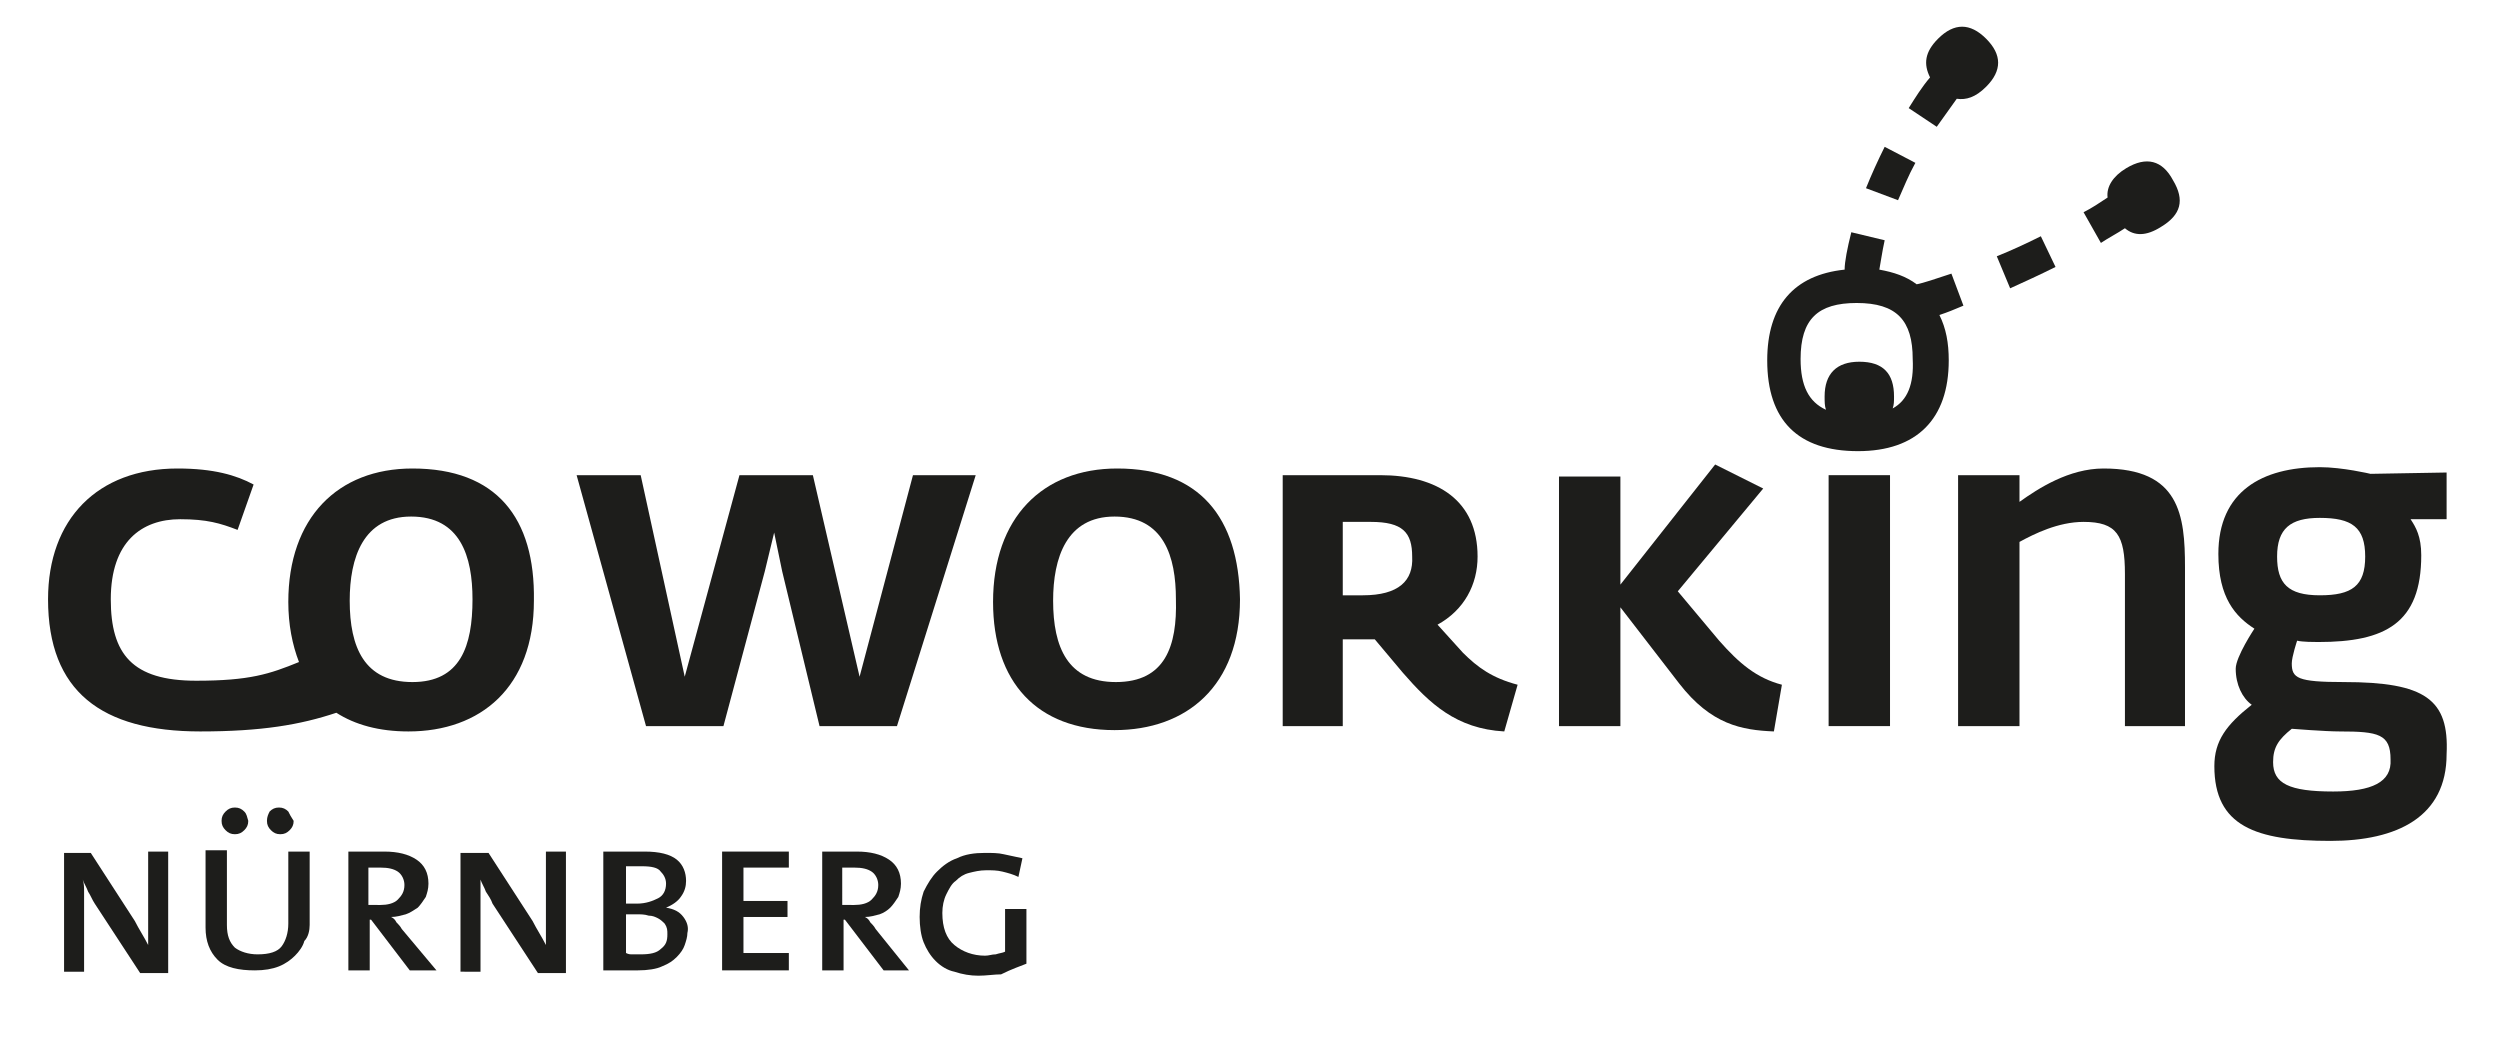 <?xml version="1.0" encoding="utf-8"?>
<!-- Generator: Adobe Illustrator 19.1.0, SVG Export Plug-In . SVG Version: 6.00 Build 0)  -->
<!DOCTYPE svg PUBLIC "-//W3C//DTD SVG 1.0//EN" "http://www.w3.org/TR/2001/REC-SVG-20010904/DTD/svg10.dtd">
<svg version="1.0" id="Ebene_1" xmlns="http://www.w3.org/2000/svg" xmlns:xlink="http://www.w3.org/1999/xlink" x="0px" y="0px"
	 viewBox="0 0 187.3 77.8" style="enable-background:new 0 0 187.3 77.8;" xml:space="preserve">
<style type="text/css">
	.st0{fill:#1D1D1B;}
</style>
<path class="st0" d="M109.6,48.9l-1.9-2.1c2-1.1,3-3,3-5.1c0-4.2-3-6.1-7.3-6.1h-7.3v18.8h4.5v-6.5h1.4c0.3,0,0.7,0,1,0l2.1,2.5
	c2,2.3,4,4.2,7.6,4.4l1-3.5C111.8,50.8,110.7,50,109.6,48.9z M102.1,44.6h-1.5v-5.5h2.1c2.4,0,3.1,0.8,3.1,2.6
	C105.9,43.5,104.8,44.6,102.1,44.6z"/>
<path class="st0" d="M30.9,35.1c-5.6,0-9.3,3.7-9.3,10c0,1.7,0.3,3.2,0.8,4.5c-2.2,0.9-3.7,1.4-7.7,1.4c-4.8,0-6.4-2-6.4-6.1
	c0-4.3,2.3-6,5.2-6c2,0,3,0.3,4.3,0.8l1.2-3.4c-1.3-0.7-3-1.2-5.7-1.2c-6,0-9.7,3.8-9.7,9.8c0,6.9,4,9.9,11.4,9.9
	c4.6,0,7.5-0.5,10.2-1.4c1.4,0.9,3.2,1.4,5.4,1.4c5.4,0,9.4-3.3,9.4-9.8C40.1,38.8,37.2,35.1,30.9,35.1z M30.9,51.1
	c-3.6,0-4.7-2.6-4.7-6.1c0-3.2,1-6.3,4.6-6.3c3.7,0,4.6,3,4.6,6.2C35.4,48.4,34.5,51.1,30.9,51.1z"/>
<polygon class="st0" points="64.4,50.7 60.9,35.6 55.4,35.6 51.3,50.7 48,35.6 43.2,35.6 48.4,54.4 54.2,54.4 57.3,42.8 58,39.9 
	58.6,42.8 61.4,54.4 67.2,54.4 73.1,35.6 68.4,35.6 "/>
<path class="st0" d="M83.7,35.1c-5.6,0-9.3,3.7-9.3,10c0,6,3.3,9.6,9.1,9.6c5.4,0,9.4-3.3,9.4-9.8C92.8,38.8,89.9,35.1,83.7,35.1z
	 M83.6,51.1c-3.6,0-4.7-2.6-4.7-6.1c0-3.2,1-6.3,4.6-6.3c3.7,0,4.6,3,4.6,6.2C88.2,48.4,87.3,51.1,83.6,51.1z"/>
<path class="st0" d="M128.8,48l-3.1-3.7l6.4-7.7l-3.6-1.8l-7.1,9v-8.1h-4.6v18.7h4.6v-8.9l4.4,5.7c2.4,3.1,4.7,3.5,7.1,3.6l0.6-3.5
	C131.6,50.8,130.3,49.7,128.8,48z"/>
<rect x="137" y="35.6" class="st0" width="4.6" height="18.8"/>
<path class="st0" d="M157.6,35.1c-2.6,0-4.9,1.5-6.3,2.5v-2h-4.6v18.8h4.6V40.6c1.1-0.6,2.9-1.5,4.8-1.5c2.5,0,3.1,1,3.1,3.9v11.4
	h4.5V42.5C163.7,38.6,163.3,35.1,157.6,35.1z"/>
<path class="st0" d="M175.6,51.1c-3.5,0-3.9-0.3-3.9-1.4c0-0.5,0.4-1.7,0.4-1.7c0.4,0.1,1.3,0.1,1.6,0.1c5,0,7.7-1.4,7.7-6.5
	c0-1.4-0.4-2.1-0.8-2.7h2.7v-3.5l-5.7,0.1c0,0-2.1-0.5-3.8-0.5c-4.3,0-7.6,1.8-7.6,6.5c0,3.3,1.3,4.7,2.7,5.6c0,0-1.4,2.1-1.4,3
	c0,1.2,0.5,2.2,1.2,2.7c-1.9,1.5-2.8,2.7-2.8,4.6c0,4.5,3.1,5.6,8.7,5.6c5,0,8.7-1.8,8.7-6.5C183.5,52.4,181.7,51.1,175.6,51.1z
	 M173.8,38.8c2.4,0,3.4,0.7,3.4,2.9c0,2.2-1,2.9-3.4,2.9c-2.4,0-3.2-0.9-3.2-2.9C170.6,39.6,171.6,38.8,173.8,38.8z M174.8,59.3
	c-3.3,0-4.5-0.6-4.5-2.2c0-1.1,0.4-1.7,1.4-2.5c0,0,2.5,0.2,3.6,0.2c2.9,0,3.8,0.2,3.8,2.1C179.2,58.6,177.7,59.3,174.8,59.3z"/>
<path class="st0" d="M147.1,22.9l-0.9-2.4c-1.2,0.4-2.1,0.7-2.6,0.8c-0.8-0.6-1.7-0.9-2.8-1.1c0.1-0.5,0.2-1.3,0.4-2.2l-2.5-0.6
	c-0.3,1.2-0.5,2.2-0.5,2.8c-3.8,0.4-5.8,2.7-5.8,6.8c0,4.5,2.3,6.8,6.8,6.8c4.4,0,6.8-2.4,6.8-6.8c0-1.3-0.2-2.4-0.7-3.4
	C145.9,23.4,146.4,23.2,147.1,22.9z M141.8,30.6c0.1-0.3,0.1-0.5,0.1-0.9c0-1.7-0.8-2.6-2.6-2.6c-1.7,0-2.6,0.9-2.6,2.6
	c0,0.4,0,0.7,0.1,1c-1.3-0.6-1.9-1.8-1.9-3.8c0-3,1.3-4.2,4.2-4.2c3,0,4.2,1.3,4.2,4.2C143.4,28.8,142.9,30,141.8,30.6z"/>
<path class="st0" d="M150.6,21.6c1.1-0.5,2.2-1,3.4-1.6l-1.1-2.3c-1.2,0.6-2.3,1.1-3.3,1.5L150.6,21.6z"/>
<path class="st0" d="M157.4,18.2c0.6-0.4,1.2-0.7,1.8-1.1c0.7,0.6,1.6,0.6,2.7-0.1c1.5-0.9,1.8-2,0.9-3.5c-0.8-1.5-2-1.8-3.5-0.9
	c-1,0.6-1.5,1.4-1.4,2.2c-0.6,0.4-1.2,0.8-1.8,1.1L157.4,18.2z"/>
<path class="st0" d="M143.5,12.2l-2.3-1.2c-0.5,1-1,2.1-1.4,3.1l2.4,0.9C142.6,14.1,143,13.1,143.5,12.2z"/>
<path class="st0" d="M145.1,9.5c0.5-0.7,1-1.4,1.5-2.1c0.7,0.1,1.4-0.1,2.2-0.9c1.2-1.2,1.2-2.4,0-3.6c-1.2-1.2-2.4-1.2-3.6,0
	c-1,1-1.1,1.9-0.6,2.9c-0.6,0.7-1.1,1.5-1.6,2.3L145.1,9.5z"/>
<path class="st0" d="M12.6,72.7v-8.9h-1.5l0,4.1c0,0.7,0,1.2,0,1.7c0,0.5,0,0.9,0,1.2h0c-0.3-0.6-0.7-1.2-1-1.8l-3.3-5.1H4.8v8.9
	h1.5v-4.8c0-0.5,0-0.9,0-1.2c0-0.3,0-0.6-0.1-0.9h0c0.1,0.3,0.3,0.6,0.4,0.9c0.2,0.3,0.3,0.6,0.5,0.9l3.4,5.2H12.6z"/>
<path class="st0" d="M23.2,69.3v-5.5h-1.6v5.4c0,0.7-0.2,1.3-0.5,1.7c-0.3,0.4-0.9,0.6-1.8,0.6c-0.7,0-1.3-0.2-1.7-0.5
	c-0.4-0.4-0.6-0.9-0.6-1.7v-5.6h-1.6v5.8c0,1,0.3,1.8,0.9,2.4c0.6,0.6,1.6,0.8,2.8,0.8c0.7,0,1.3-0.1,1.8-0.3
	c0.5-0.2,0.9-0.5,1.2-0.8c0.3-0.3,0.6-0.7,0.7-1.1C23.1,70.2,23.2,69.7,23.2,69.3"/>
<path class="st0" d="M21.6,60.8c-0.2-0.2-0.4-0.3-0.7-0.3c-0.3,0-0.5,0.1-0.7,0.3C20.1,61,20,61.2,20,61.5c0,0.3,0.1,0.5,0.3,0.7
	c0.2,0.2,0.4,0.3,0.7,0.3c0.3,0,0.5-0.1,0.7-0.3c0.2-0.2,0.3-0.4,0.3-0.7C21.8,61.2,21.7,61,21.6,60.8"/>
<path class="st0" d="M18.3,60.8c-0.2-0.2-0.4-0.3-0.7-0.3c-0.3,0-0.5,0.1-0.7,0.3c-0.2,0.2-0.3,0.4-0.3,0.7c0,0.3,0.1,0.5,0.3,0.7
	c0.2,0.2,0.4,0.3,0.7,0.3c0.3,0,0.5-0.1,0.7-0.3c0.2-0.2,0.3-0.4,0.3-0.7C18.5,61.2,18.5,61,18.3,60.8"/>
<path class="st0" d="M30.1,69.6c-0.1-0.2-0.3-0.4-0.4-0.5c-0.1-0.2-0.2-0.3-0.4-0.4c0.4,0,0.7-0.1,1.1-0.2c0.3-0.1,0.6-0.3,0.9-0.5
	c0.2-0.2,0.4-0.5,0.6-0.8c0.1-0.3,0.2-0.6,0.2-1c0-0.8-0.3-1.4-0.9-1.8c-0.6-0.4-1.4-0.6-2.4-0.6c-0.5,0-1,0-1.5,0
	c-0.5,0-0.9,0-1.2,0v8.9h1.6v-3.8h0.1l2.9,3.8h2L30.1,69.6z M28.1,67.8c-0.2,0-0.3,0-0.5,0V65c0.1,0,0.3,0,0.4,0c0.1,0,0.3,0,0.5,0
	c0.6,0,1,0.1,1.3,0.3c0.3,0.2,0.5,0.6,0.5,1c0,0.5-0.2,0.8-0.5,1.1c-0.3,0.3-0.8,0.4-1.3,0.4C28.4,67.8,28.3,67.8,28.1,67.8z"/>
<path class="st0" d="M42.4,72.7v-8.9h-1.5l0,4.1c0,0.7,0,1.2,0,1.7c0,0.5,0,0.9,0,1.2h0c-0.3-0.6-0.7-1.2-1-1.8l-3.3-5.1h-2.1v8.9
	H36v-4.8c0-0.5,0-0.9,0-1.2c0-0.3,0-0.6,0-0.9h0c0.1,0.3,0.3,0.6,0.4,0.9c0.2,0.3,0.4,0.6,0.5,0.9l3.4,5.2H42.4z"/>
<path class="st0" d="M51.2,68.7c-0.3-0.4-0.7-0.6-1.3-0.7v0c0.5-0.2,0.9-0.5,1.1-0.8c0.3-0.4,0.4-0.8,0.4-1.2c0-0.6-0.2-1.2-0.7-1.6
	c-0.5-0.4-1.3-0.6-2.4-0.6c-0.6,0-1.2,0-1.7,0c-0.5,0-1,0-1.4,0v8.9c0.5,0,1,0,1.5,0c0.5,0,0.8,0,1.1,0c0.7,0,1.4-0.1,1.8-0.3
	c0.5-0.2,0.8-0.4,1.1-0.7c0.3-0.3,0.5-0.6,0.6-0.9c0.1-0.3,0.2-0.6,0.2-0.9C51.6,69.5,51.5,69.1,51.2,68.7z M46.9,64.9
	c0.2,0,0.4,0,0.6,0h0.6c0.7,0,1.2,0.1,1.4,0.4c0.2,0.2,0.4,0.5,0.4,0.9c0,0.5-0.2,0.9-0.6,1.1c-0.4,0.2-0.9,0.4-1.6,0.4h-0.3
	c-0.1,0-0.3,0-0.5,0V64.9z M49.5,71.1c-0.3,0.3-0.8,0.4-1.5,0.4c-0.2,0-0.5,0-0.6,0c-0.2,0-0.3,0-0.5-0.1v-2.9c0.1,0,0.3,0,0.4,0
	h0.4c0.3,0,0.6,0,0.9,0.1c0.3,0,0.5,0.1,0.7,0.2c0.2,0.1,0.4,0.3,0.5,0.4C50,69.5,50,69.7,50,70C50,70.5,49.9,70.8,49.5,71.1z"/>
<polygon class="st0" points="59.1,72.7 59.1,71.4 55.7,71.4 55.7,68.7 59,68.7 59,67.5 55.7,67.5 55.7,65 59.1,65 59.1,63.8 
	54.1,63.8 54.1,72.7 "/>
<path class="st0" d="M65.6,69.6c-0.1-0.2-0.3-0.4-0.4-0.5c-0.1-0.2-0.2-0.3-0.4-0.4c0.4,0,0.7-0.1,1.1-0.2c0.3-0.1,0.6-0.3,0.8-0.5
	c0.2-0.2,0.4-0.5,0.6-0.8c0.1-0.3,0.2-0.6,0.2-1c0-0.8-0.3-1.4-0.9-1.8c-0.6-0.4-1.4-0.6-2.4-0.6c-0.5,0-1,0-1.5,0
	c-0.5,0-0.9,0-1.1,0v8.9h1.6v-3.8h0.1l2.9,3.8h1.9L65.6,69.6z M63.6,67.8c-0.2,0-0.3,0-0.5,0V65c0.1,0,0.3,0,0.4,0
	c0.1,0,0.3,0,0.5,0c0.6,0,1,0.1,1.3,0.3c0.3,0.2,0.5,0.6,0.5,1c0,0.5-0.2,0.8-0.5,1.1c-0.3,0.3-0.8,0.4-1.3,0.4
	C64,67.8,63.8,67.8,63.6,67.8z"/>
<path class="st0" d="M76.9,72.2v-4.1h-1.6v3.2c-0.2,0.1-0.4,0.1-0.7,0.2c-0.3,0-0.5,0.1-0.8,0.1c-0.9,0-1.7-0.3-2.3-0.8
	c-0.6-0.5-0.9-1.3-0.9-2.4c0-0.5,0.1-1,0.3-1.4c0.2-0.4,0.4-0.8,0.7-1c0.3-0.3,0.6-0.5,1-0.6c0.4-0.1,0.8-0.2,1.3-0.2
	c0.4,0,0.8,0,1.2,0.1c0.4,0.1,0.8,0.2,1.2,0.4l0.3-1.4c-0.5-0.1-0.9-0.2-1.4-0.3c-0.4-0.1-0.9-0.1-1.4-0.1c-0.8,0-1.5,0.1-2.1,0.4
	c-0.6,0.2-1.1,0.6-1.5,1c-0.4,0.4-0.7,0.9-1,1.5c-0.2,0.6-0.3,1.2-0.3,1.9c0,0.7,0.1,1.4,0.3,1.9c0.2,0.5,0.5,1,0.9,1.4
	c0.4,0.4,0.9,0.7,1.4,0.8c0.6,0.2,1.2,0.3,1.8,0.3c0.6,0,1.2-0.1,1.7-0.1C75.8,72.6,76.4,72.4,76.9,72.2"/>
</svg>
